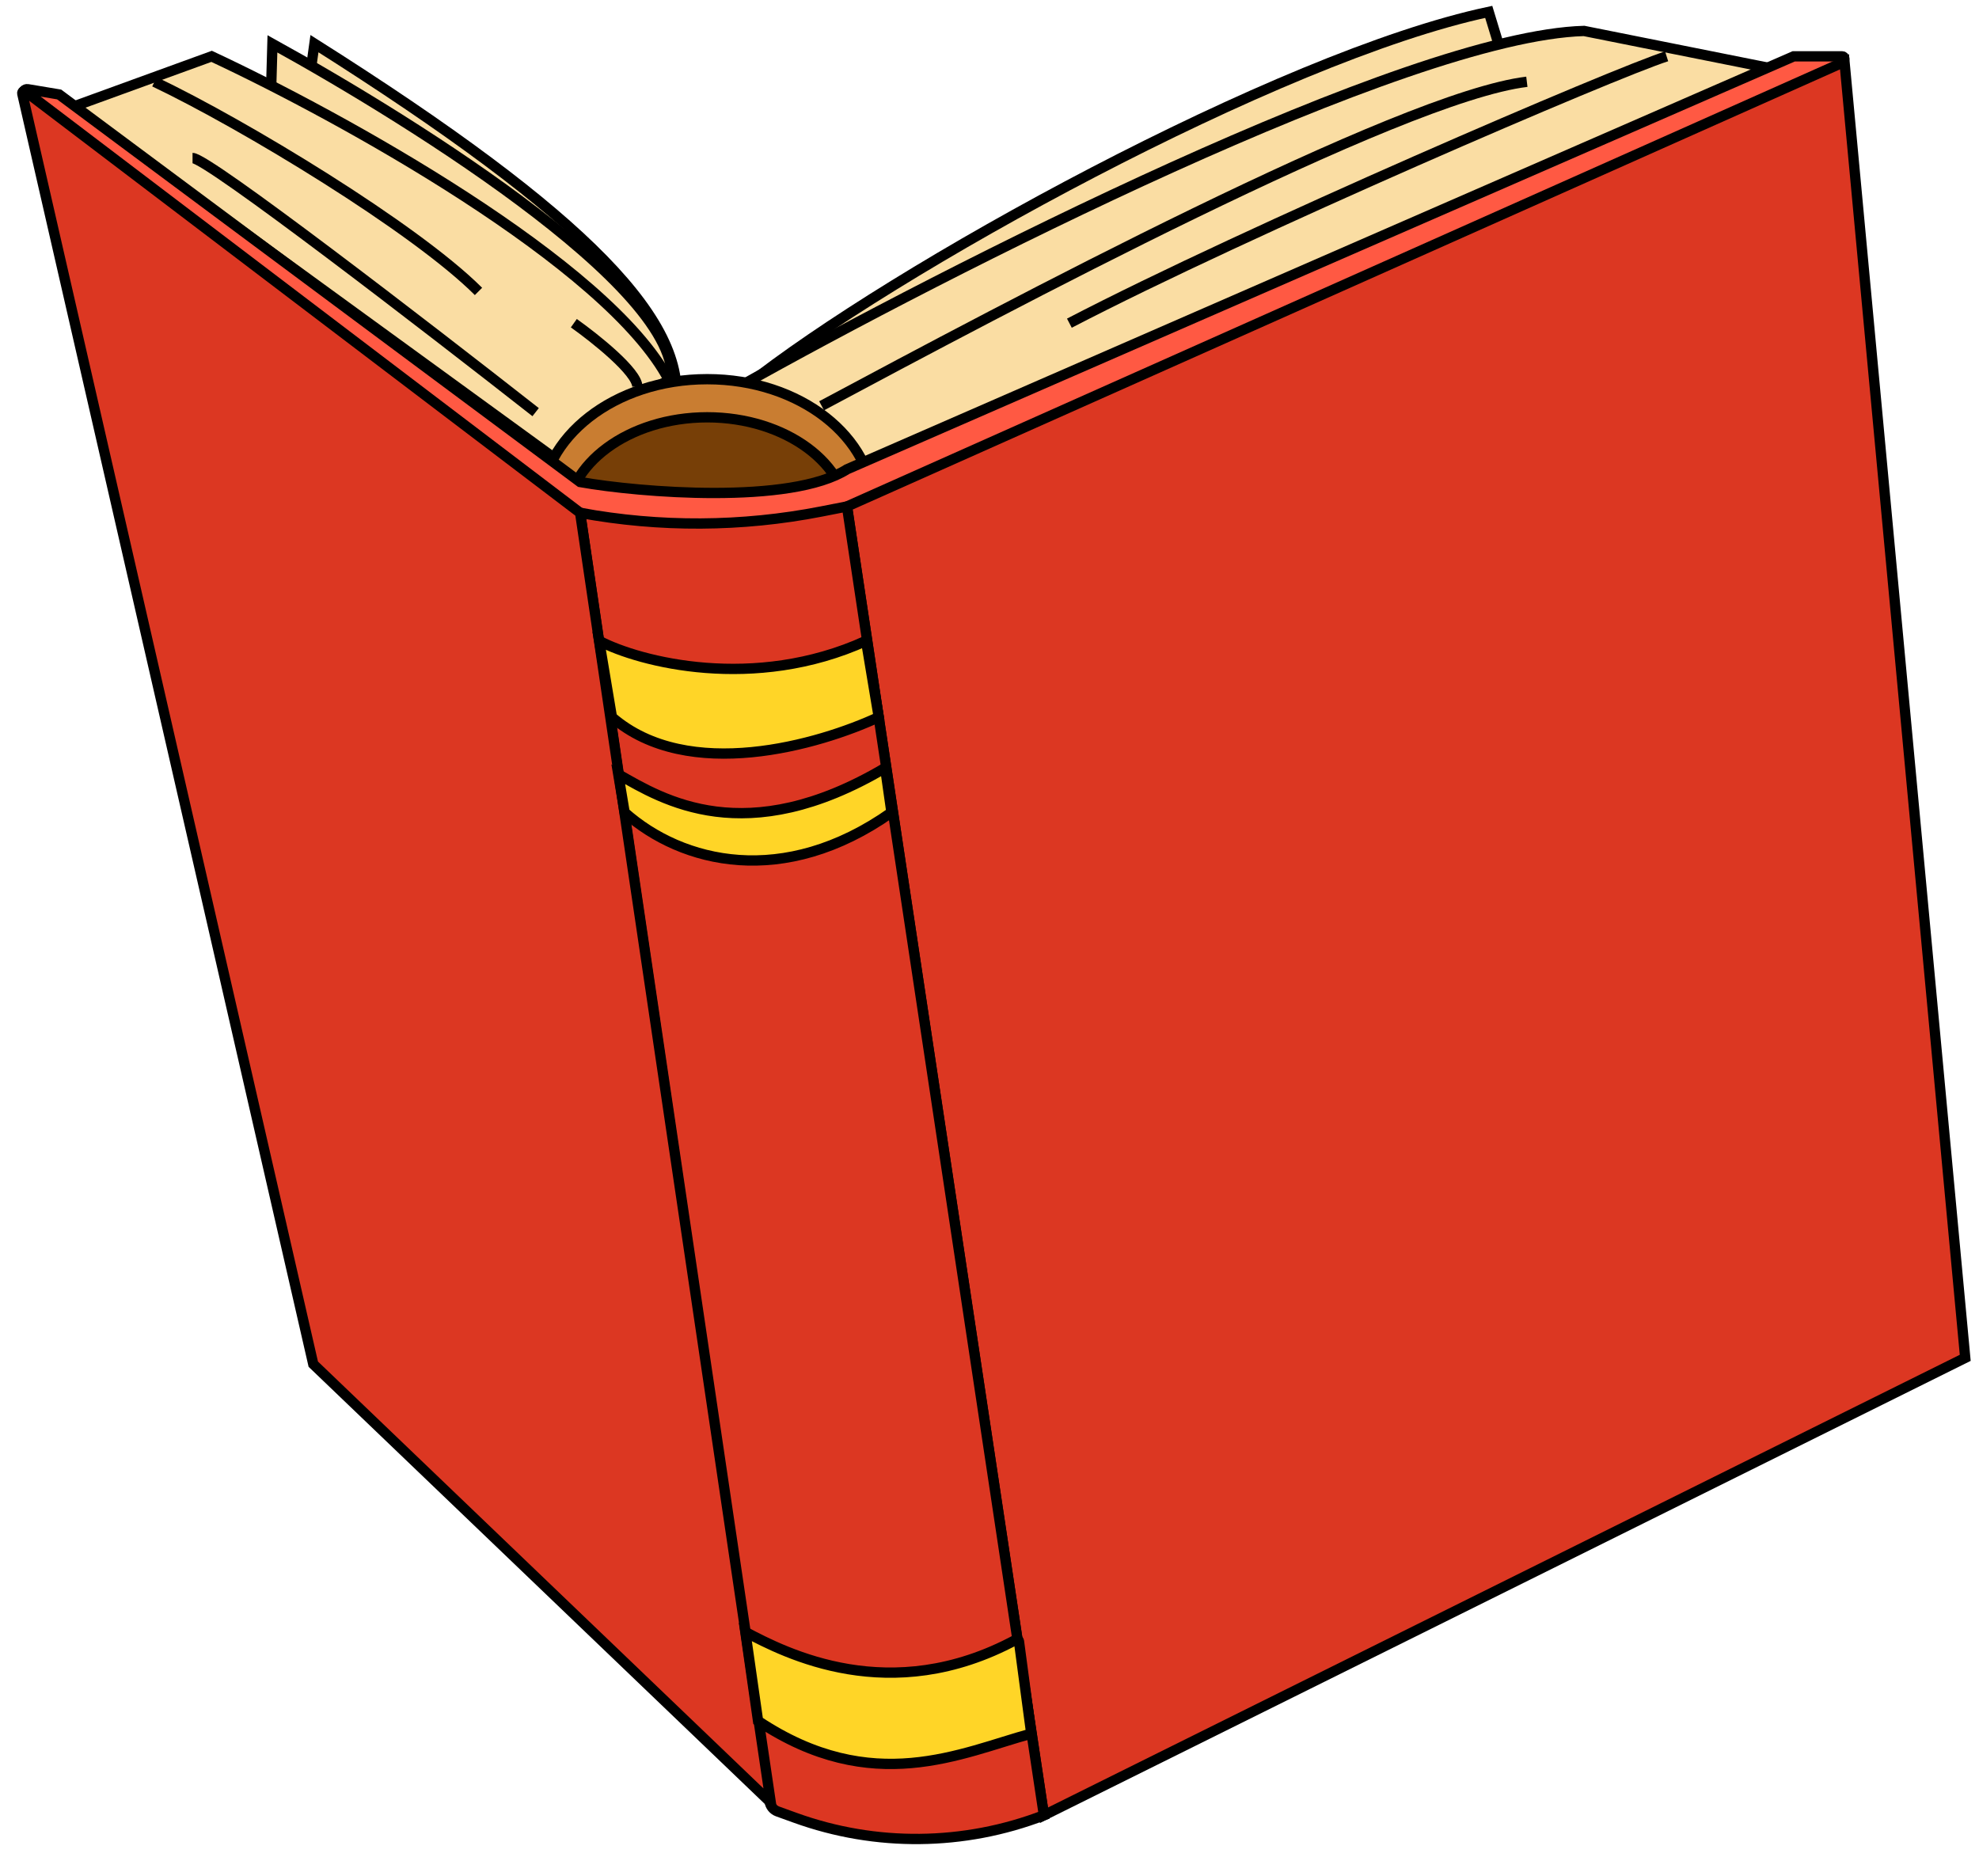 <svg width="96" height="91" viewBox="0 0 96 91" fill="none" xmlns="http://www.w3.org/2000/svg">
<path d="M15.254 2.117L14.998 3.949L14.7 6.086L32.717 20.025C33.634 15.764 28.446 10.456 15.254 2.117Z" fill="#FADDA3" stroke="black" stroke-width="0.5"/>
<path d="M13.215 2.126L13.162 3.974L13.1 6.131L32.465 19.019C34.071 14.624 20.095 5.92 13.215 2.126Z" fill="#FADDA3" stroke="black" stroke-width="0.5"/>
<path d="M72.217 0.576C62.046 2.734 43.245 13.11 36.156 18.761L74.375 7.665L72.217 0.576Z" fill="#FADDA3" stroke="black" stroke-width="0.5"/>
<path d="M10.265 2.733L3.484 5.199L27.217 22.459C26.724 21.473 30.505 19.377 32.456 18.452C29.498 12.781 16.429 5.61 10.265 2.733Z" fill="#FADDA3" stroke="black" stroke-width="0.5"/>
<path d="M35.848 18.761L42.012 22.459L86.087 3.35L76.84 1.501C68.21 1.748 45.916 13.11 35.848 18.761Z" fill="#FADDA3" stroke="black" stroke-width="0.5"/>
<path d="M42.378 24.617C42.378 27.999 38.826 30.84 34.306 30.84C29.786 30.84 26.234 27.999 26.234 24.617C26.234 21.235 29.786 18.395 34.306 18.395C38.826 18.395 42.378 21.235 42.378 24.617Z" fill="#C97D31" stroke="black" stroke-width="0.5"/>
<path d="M41.147 25.234C41.147 26.583 40.407 27.824 39.172 28.738C37.936 29.651 36.217 30.223 34.308 30.223C32.398 30.223 30.679 29.651 29.444 28.738C28.208 27.824 27.469 26.583 27.469 25.234C27.469 23.885 28.208 22.643 29.444 21.73C30.679 20.817 32.398 20.244 34.308 20.244C36.217 20.244 37.936 20.817 39.172 21.73C40.407 22.643 41.147 23.885 41.147 25.234Z" fill="#773F07" stroke="black" stroke-width="0.5"/>
<path d="M2.869 4.583L1.347 4.329C1.199 4.304 1.077 4.447 1.125 4.59L1.944 7.048L21.362 37.562L87.628 18.452L89.464 2.845C89.471 2.786 89.424 2.733 89.365 2.733H87.011L41.087 22.767C38.375 24.493 31.019 23.897 28.142 23.384L2.869 4.583Z" fill="#FF5943" stroke="black" stroke-width="0.5"/>
<path d="M41.086 24.57L50.641 88.062L95.332 65.871L89.475 2.995L41.086 24.57Z" fill="#DC3722" stroke="black" stroke-width="0.5"/>
<path d="M50.64 88.062L41.086 24.57L39.84 24.814C35.979 25.569 32.01 25.591 28.141 24.878L37.335 87.401C37.367 87.619 37.516 87.801 37.722 87.876L38.575 88.184C42.48 89.596 46.764 89.553 50.64 88.062Z" fill="#DC3722" stroke="black" stroke-width="0.5"/>
<path d="M15.197 66.178L1.081 4.543C1.06 4.452 1.165 4.385 1.239 4.441L28.142 24.878L37.389 87.445L15.197 66.178Z" fill="#DC3722" stroke="black" stroke-width="0.5"/>
<path d="M39.855 19.686C48.691 14.96 67.903 4.707 74.067 3.967" stroke="black" stroke-width="0.5"/>
<path d="M51.875 15.678C60.486 11.194 78.433 3.495 80.847 2.733" stroke="black" stroke-width="0.5"/>
<path d="M27.836 15.679C28.863 16.406 30.918 18.042 30.918 18.761" stroke="black" stroke-width="0.5"/>
<path d="M7.492 3.967C11.807 6.022 20.129 11.056 23.211 14.138" stroke="black" stroke-width="0.5"/>
<path d="M25.983 19.994C20.744 15.884 10.08 7.665 9.34 7.665" stroke="black" stroke-width="0.5"/>
<path d="M42.011 31.089C36.587 33.555 31.018 32.116 29.066 31.089L29.683 34.787C33.381 37.993 39.751 36.123 42.628 34.787L42.011 31.089Z" fill="#FFD527" stroke="black" stroke-width="0.5"/>
<path d="M49.279 79.549C43.173 82.831 38.094 80.19 36.156 79.17L36.773 83.485C42.321 87.183 46.636 85.026 50.026 84.101L49.429 79.623C49.419 79.553 49.341 79.516 49.279 79.549Z" fill="#FFD527" stroke="black" stroke-width="0.5"/>
<path d="M42.937 37.253C36.157 41.26 32.15 38.794 29.992 37.561L30.3 39.41C33.074 41.876 38.006 43.109 43.245 39.41L42.937 37.253Z" fill="#FFD527" stroke="black" stroke-width="0.5"/>
</svg>
